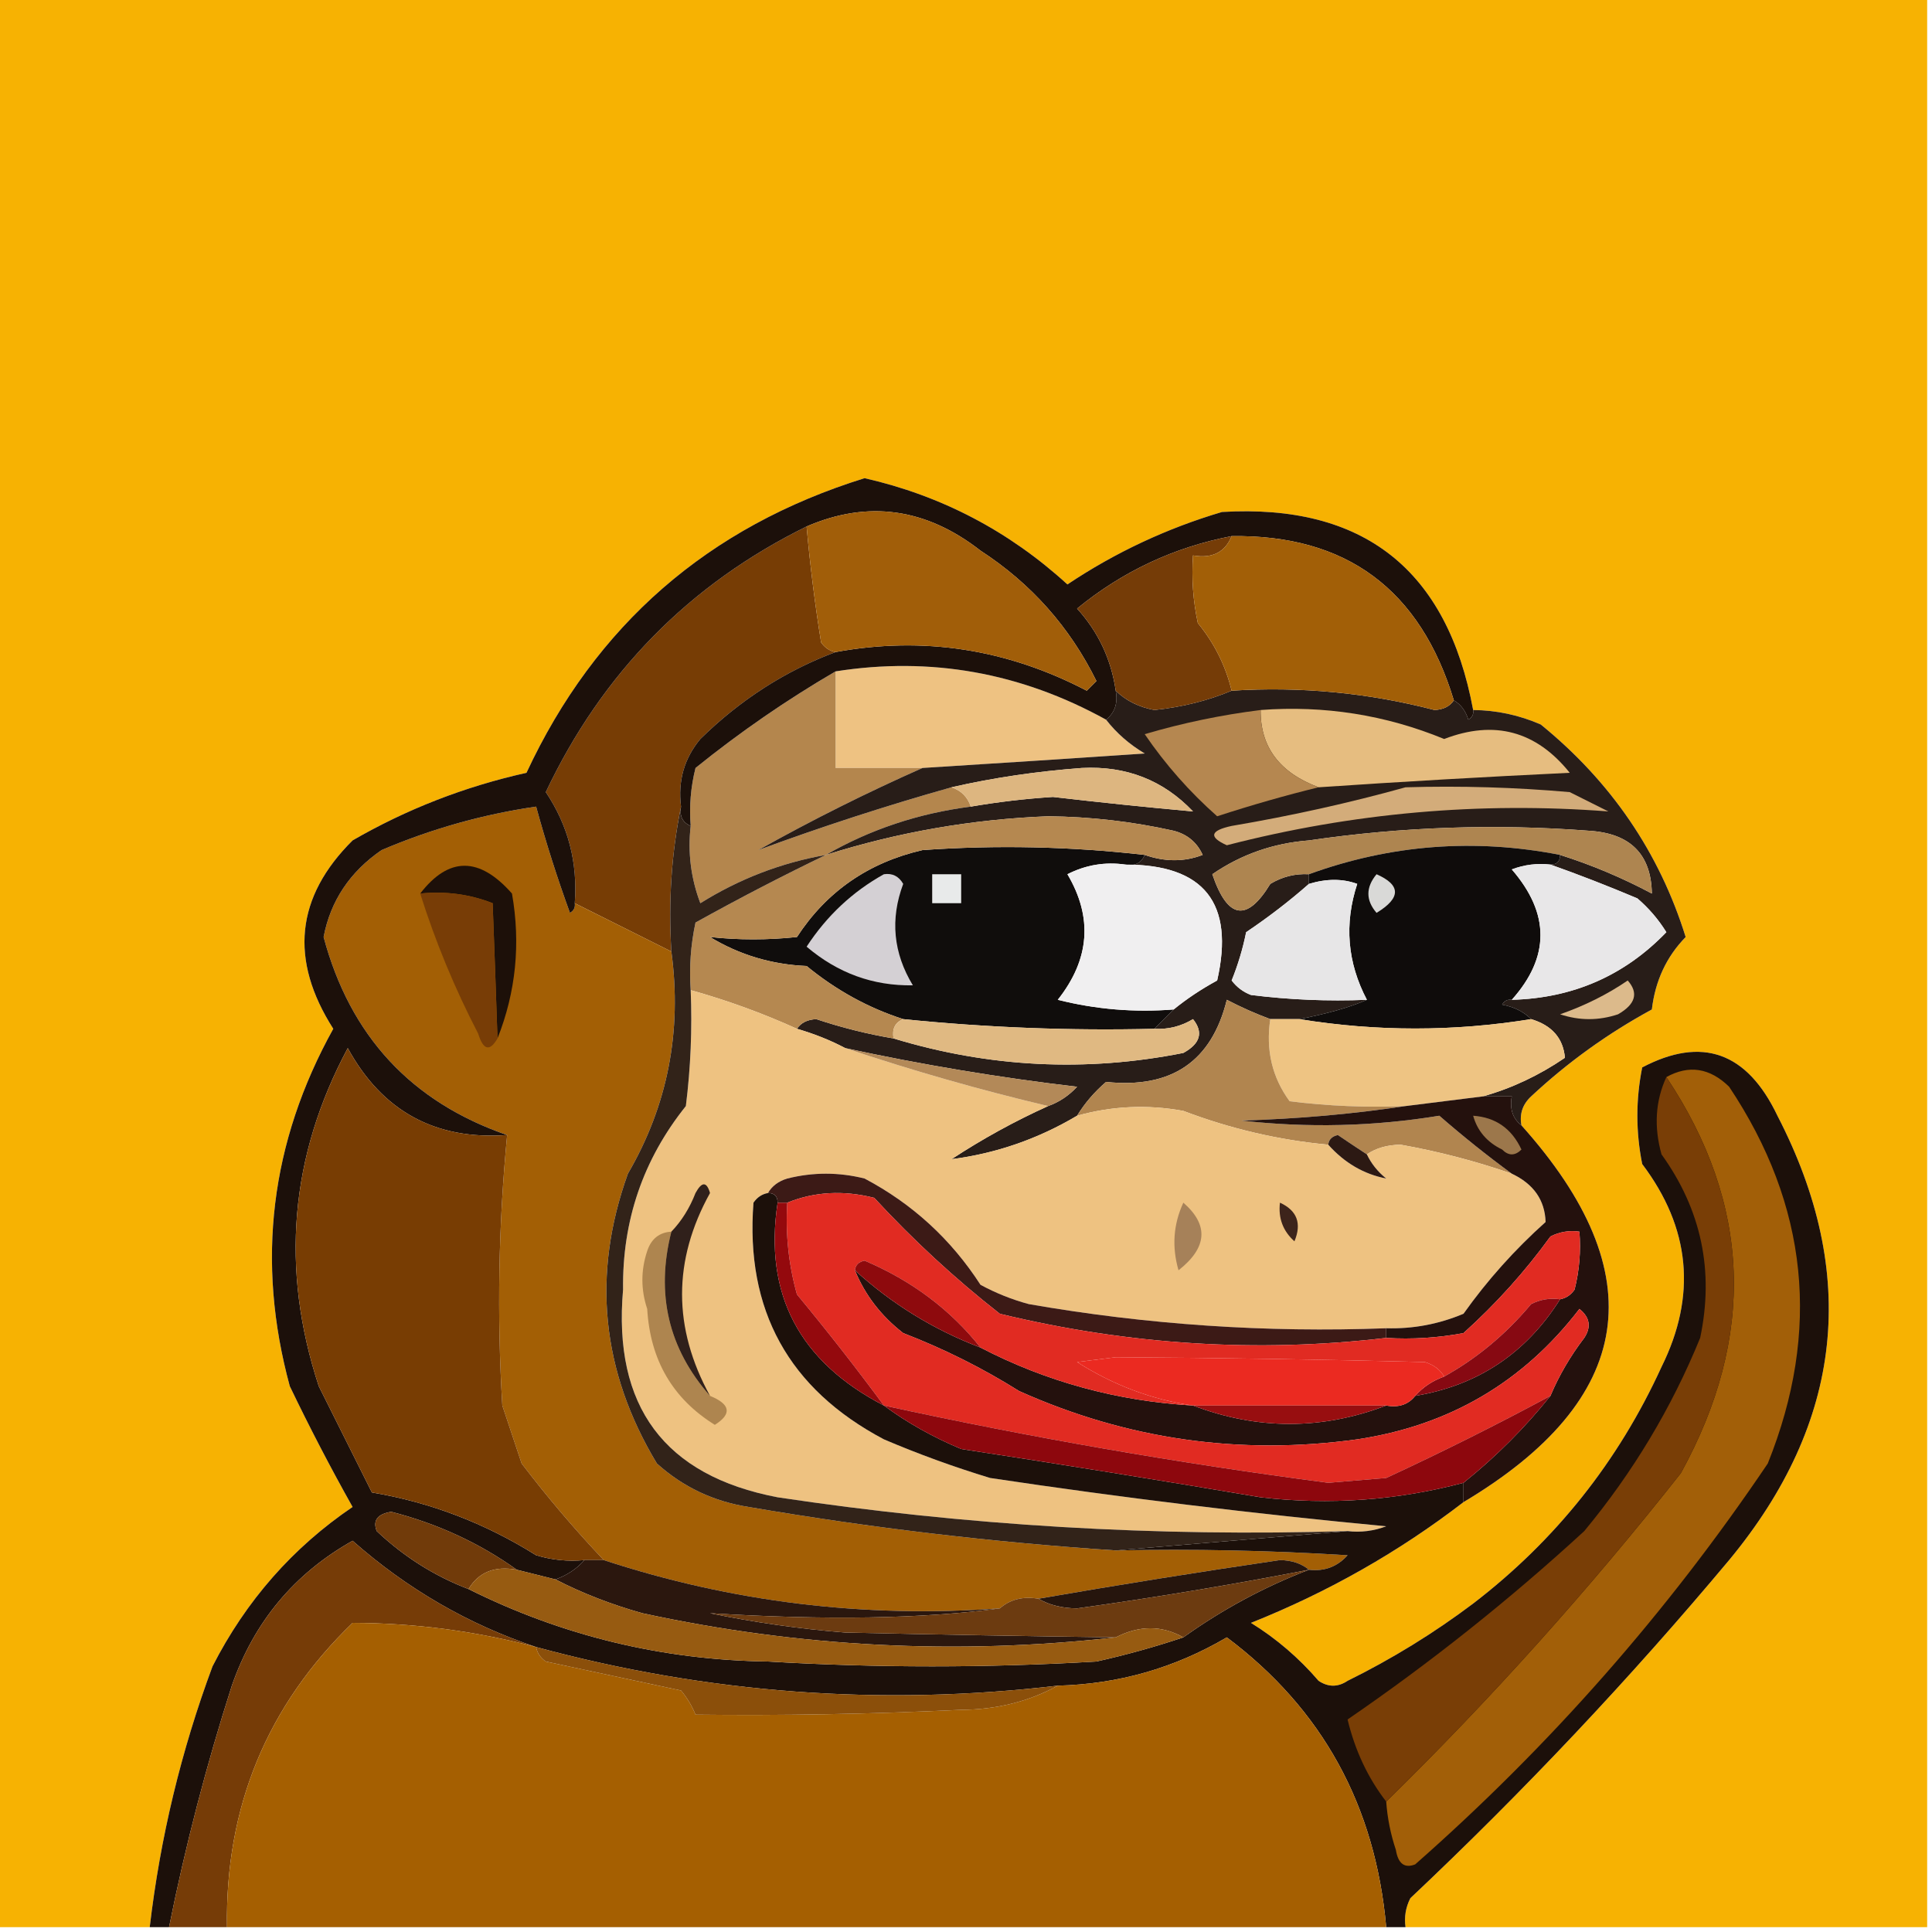 <svg xmlns="http://www.w3.org/2000/svg" xmlns:xlink="http://www.w3.org/1999/xlink" width="200" height="200" version="1.1" style="shape-rendering:geometricPrecision;text-rendering:geometricPrecision;image-rendering:optimizeQuality;fill-rule:evenodd;clip-rule:evenodd"><g><path style="opacity:1" fill="#f7b202" d="M -0.5,-0.5 C 66.167,-0.5 132.833,-0.5 199.5,-0.5C 199.5,66.167 199.5,132.833 199.5,199.5C 181.5,199.5 163.5,199.5 145.5,199.5C 145.351,198.448 145.517,197.448 146,196.5C 157.732,185.437 168.732,173.771 179,161.5C 190.812,147.228 192.479,131.894 184,115.5C 180.86,108.91 176.193,107.243 170,110.5C 169.333,113.833 169.333,117.167 170,120.5C 174.993,127.118 175.66,134.118 172,141.5C 167.523,151.294 161.023,159.461 152.5,166C 148.431,169.063 144.098,171.73 139.5,174C 138.5,174.667 137.5,174.667 136.5,174C 134.461,171.626 132.128,169.626 129.5,168C 137.49,164.81 144.823,160.644 151.5,155.5C 169.29,144.888 171.29,131.888 157.5,116.5C 157.281,115.325 157.614,114.325 158.5,113.5C 162.269,109.981 166.436,106.981 171,104.5C 171.348,101.535 172.515,99.034 174.5,97C 171.777,88.254 166.777,80.921 159.5,75C 157.26,74.023 154.927,73.523 152.5,73.5C 149.807,58.965 141.141,52.131 126.5,53C 120.774,54.697 115.441,57.197 110.5,60.5C 104.456,54.978 97.457,51.312 89.5,49.5C 73.3,54.538 61.633,64.704 54.5,80C 48.107,81.427 42.107,83.76 36.5,87C 30.609,92.856 29.942,99.356 34.5,106.5C 27.985,118.251 26.485,130.584 30,143.5C 32.047,147.761 34.213,151.928 36.5,156C 30.307,160.2 25.474,165.7 22,172.5C 18.752,181.238 16.586,190.238 15.5,199.5C 10.167,199.5 4.833,199.5 -0.5,199.5C -0.5,132.833 -0.5,66.167 -0.5,-0.5 Z"/></g><g><path style="opacity:1" fill="#773d05" d="M 83.5,54.5 C 83.858,58.509 84.358,62.509 85,66.5C 85.383,67.056 85.883,67.389 86.5,67.5C 81.297,69.448 76.63,72.448 72.5,76.5C 70.829,78.51 70.162,80.843 70.5,83.5C 69.513,88.305 69.18,93.305 69.5,98.5C 66.167,96.833 62.833,95.167 59.5,93.5C 59.817,89.29 58.817,85.456 56.5,82C 62.34,69.661 71.34,60.494 83.5,54.5 Z"/></g><g><path style="opacity:1" fill="#eec282" d="M 114.5,74.5 C 115.574,75.885 116.907,77.051 118.5,78C 110.83,78.522 103.163,79.022 95.5,79.5C 92.5,79.5 89.5,79.5 86.5,79.5C 86.5,76.167 86.5,72.833 86.5,69.5C 96.336,67.954 105.67,69.621 114.5,74.5 Z"/></g><g><path style="opacity:1" fill="#b4864d" d="M 86.5,69.5 C 86.5,72.833 86.5,76.167 86.5,79.5C 89.5,79.5 92.5,79.5 95.5,79.5C 89.771,82.032 84.104,84.866 78.5,88C 85.001,85.597 91.668,83.43 98.5,81.5C 99.5,81.833 100.167,82.5 100.5,83.5C 95.079,84.196 90.079,85.863 85.5,88.5C 80.866,89.314 76.533,90.981 72.5,93.5C 71.52,90.913 71.187,88.247 71.5,85.5C 71.338,83.473 71.504,81.473 72,79.5C 76.601,75.787 81.435,72.453 86.5,69.5 Z"/></g><g><path style="opacity:1" fill="#281d18" d="M 115.5,71.5 C 116.552,72.531 117.886,73.197 119.5,73.5C 122.386,73.196 125.052,72.529 127.5,71.5C 134.63,71.049 141.63,71.716 148.5,73.5C 149.416,73.457 150.083,73.124 150.5,72.5C 151.222,72.918 151.722,73.584 152,74.5C 152.399,74.272 152.565,73.938 152.5,73.5C 154.927,73.523 157.26,74.023 159.5,75C 166.777,80.921 171.777,88.254 174.5,97C 172.515,99.034 171.348,101.535 171,104.5C 166.436,106.981 162.269,109.981 158.5,113.5C 157.614,114.325 157.281,115.325 157.5,116.5C 156.596,115.791 156.263,114.791 156.5,113.5C 155.5,113.5 154.5,113.5 153.5,113.5C 156.484,112.663 159.318,111.329 162,109.5C 161.82,107.476 160.654,106.142 158.5,105.5C 157.737,104.732 156.737,104.232 155.5,104C 155.728,103.601 156.062,103.435 156.5,103.5C 162.83,103.333 168.164,100.999 172.5,96.5C 171.687,95.186 170.687,94.019 169.5,93C 166.429,91.704 163.429,90.538 160.5,89.5C 161.167,89.5 161.5,89.167 161.5,88.5C 164.777,89.538 167.943,90.871 171,92.5C 170.931,88.43 168.764,86.263 164.5,86C 154.797,85.256 145.13,85.589 135.5,87C 131.821,87.281 128.488,88.448 125.5,90.5C 127.078,95.154 129.078,95.487 131.5,91.5C 132.736,90.754 134.07,90.421 135.5,90.5C 135.5,90.833 135.5,91.167 135.5,91.5C 133.492,93.268 131.326,94.934 129,96.5C 128.654,98.218 128.154,99.885 127.5,101.5C 128.025,102.192 128.692,102.692 129.5,103C 133.486,103.499 137.486,103.666 141.5,103.5C 139.772,104.263 137.438,104.93 134.5,105.5C 133.5,105.5 132.5,105.5 131.5,105.5C 129.97,104.933 128.47,104.267 127,103.5C 125.428,109.886 121.262,112.719 114.5,112C 113.29,113.039 112.29,114.206 111.5,115.5C 107.438,117.909 103.105,119.409 98.5,120C 101.7,117.901 105.033,116.067 108.5,114.5C 109.643,114.092 110.643,113.425 111.5,112.5C 103.426,111.552 95.426,110.218 87.5,108.5C 85.972,107.691 84.306,107.024 82.5,106.5C 82.917,105.876 83.584,105.543 84.5,105.5C 87.13,106.378 89.796,107.045 92.5,107.5C 102.399,110.505 112.399,111.005 122.5,109C 124.26,108.035 124.594,106.868 123.5,105.5C 122.264,106.246 120.93,106.579 119.5,106.5C 120.167,105.833 120.833,105.167 121.5,104.5C 122.848,103.399 124.348,102.399 126,101.5C 127.825,93.495 124.658,89.495 116.5,89.5C 117.492,89.672 118.158,89.338 118.5,88.5C 120.599,89.231 122.599,89.231 124.5,88.5C 123.91,87.201 122.91,86.368 121.5,86C 117.223,85.045 112.889,84.545 108.5,84.5C 100.636,84.807 92.969,86.14 85.5,88.5C 90.079,85.863 95.079,84.196 100.5,83.5C 103.302,83.018 106.135,82.684 109,82.5C 113.887,83.068 118.721,83.568 123.5,84C 120.422,80.764 116.589,79.264 112,79.5C 107.309,79.849 102.809,80.516 98.5,81.5C 91.668,83.43 85.001,85.597 78.5,88C 84.104,84.866 89.771,82.032 95.5,79.5C 103.163,79.022 110.83,78.522 118.5,78C 116.907,77.051 115.574,75.885 114.5,74.5C 115.404,73.791 115.737,72.791 115.5,71.5 Z"/></g><g><path style="opacity:1" fill="#e6bd80" d="M 130.5,73.5 C 137.099,73.007 143.432,74.007 149.5,76.5C 154.696,74.503 159.03,75.67 162.5,80C 153.822,80.413 145.156,80.913 136.5,81.5C 132.457,79.992 130.457,77.325 130.5,73.5 Z"/></g><g><path style="opacity:1" fill="#b58750" d="M 130.5,73.5 C 130.457,77.325 132.457,79.992 136.5,81.5C 133.086,82.334 129.586,83.334 126,84.5C 123.151,81.984 120.651,79.151 118.5,76C 122.427,74.842 126.427,74.009 130.5,73.5 Z"/></g><g><path style="opacity:1" fill="#ddb680" d="M 100.5,83.5 C 100.167,82.5 99.5,81.833 98.5,81.5C 102.809,80.516 107.309,79.849 112,79.5C 116.589,79.264 120.422,80.764 123.5,84C 118.721,83.568 113.887,83.068 109,82.5C 106.135,82.684 103.302,83.018 100.5,83.5 Z"/></g><g><path style="opacity:1" fill="#d3ac7a" d="M 145.5,81.5 C 151.176,81.334 156.843,81.501 162.5,82C 163.833,82.667 165.167,83.333 166.5,84C 153.173,82.977 140.007,84.144 127,87.5C 125.102,86.648 125.269,85.981 127.5,85.5C 133.696,84.448 139.696,83.114 145.5,81.5 Z"/></g><g><path style="opacity:1" fill="#ae8550" d="M 161.5,88.5 C 152.62,86.763 143.953,87.43 135.5,90.5C 134.07,90.421 132.736,90.754 131.5,91.5C 129.078,95.487 127.078,95.154 125.5,90.5C 128.488,88.448 131.821,87.281 135.5,87C 145.13,85.589 154.797,85.256 164.5,86C 168.764,86.263 170.931,88.43 171,92.5C 167.943,90.871 164.777,89.538 161.5,88.5 Z"/></g><g><path style="opacity:1" fill="#100d0c" d="M 118.5,88.5 C 118.158,89.338 117.492,89.672 116.5,89.5C 114.396,89.201 112.396,89.534 110.5,90.5C 113.148,94.98 112.815,99.313 109.5,103.5C 113.445,104.491 117.445,104.824 121.5,104.5C 120.833,105.167 120.167,105.833 119.5,106.5C 110.8,106.711 102.133,106.377 93.5,105.5C 89.883,104.336 86.549,102.503 83.5,100C 79.866,99.844 76.533,98.844 73.5,97C 76.46,97.32 79.46,97.32 82.5,97C 85.571,92.288 89.904,89.288 95.5,88C 103.182,87.459 110.848,87.626 118.5,88.5 Z"/></g><g><path style="opacity:1" fill="#0f0c0b" d="M 161.5,88.5 C 161.5,89.167 161.167,89.5 160.5,89.5C 159.127,89.343 157.793,89.51 156.5,90C 160.458,94.571 160.458,99.071 156.5,103.5C 156.062,103.435 155.728,103.601 155.5,104C 156.737,104.232 157.737,104.732 158.5,105.5C 150.493,106.795 142.493,106.795 134.5,105.5C 137.438,104.93 139.772,104.263 141.5,103.5C 139.473,99.644 139.14,95.644 140.5,91.5C 138.997,90.948 137.331,90.948 135.5,91.5C 135.5,91.167 135.5,90.833 135.5,90.5C 143.953,87.43 152.62,86.763 161.5,88.5 Z"/></g><g><path style="opacity:1" fill="#e8e7e8" d="M 160.5,89.5 C 163.429,90.538 166.429,91.704 169.5,93C 170.687,94.019 171.687,95.186 172.5,96.5C 168.164,100.999 162.83,103.333 156.5,103.5C 160.458,99.071 160.458,94.571 156.5,90C 157.793,89.51 159.127,89.343 160.5,89.5 Z"/></g><g><path style="opacity:1" fill="#e8eaea" d="M 96.5,90.5 C 97.5,90.5 98.5,90.5 99.5,90.5C 99.5,91.5 99.5,92.5 99.5,93.5C 98.5,93.5 97.5,93.5 96.5,93.5C 96.5,92.5 96.5,91.5 96.5,90.5 Z"/></g><g><path style="opacity:1" fill="#f0eff0" d="M 116.5,89.5 C 124.658,89.495 127.825,93.495 126,101.5C 124.348,102.399 122.848,103.399 121.5,104.5C 117.445,104.824 113.445,104.491 109.5,103.5C 112.815,99.313 113.148,94.98 110.5,90.5C 112.396,89.534 114.396,89.201 116.5,89.5 Z"/></g><g><path style="opacity:1" fill="#d9d9d7" d="M 142.5,90.5 C 145.041,91.623 145.041,92.956 142.5,94.5C 141.374,93.192 141.374,91.858 142.5,90.5 Z"/></g><g><path style="opacity:1" fill="#e7e6e7" d="M 141.5,103.5 C 137.486,103.666 133.486,103.499 129.5,103C 128.692,102.692 128.025,102.192 127.5,101.5C 128.154,99.885 128.654,98.218 129,96.5C 131.326,94.934 133.492,93.268 135.5,91.5C 137.331,90.948 138.997,90.948 140.5,91.5C 139.14,95.644 139.473,99.644 141.5,103.5 Z"/></g><g><path style="opacity:1" fill="#a35f05" d="M 59.5,93.5 C 62.833,95.167 66.167,96.833 69.5,98.5C 70.615,106.775 69.115,114.442 65,121.5C 61.244,131.936 62.244,141.936 68,151.5C 70.707,153.936 73.873,155.436 77.5,156C 90.096,158.158 102.763,159.658 115.5,160.5C 123.507,160.334 131.507,160.5 139.5,161C 138.437,162.188 137.103,162.688 135.5,162.5C 134.726,161.853 133.726,161.52 132.5,161.5C 124.138,162.727 115.804,164.06 107.5,165.5C 105.901,165.232 104.568,165.566 103.5,166.5C 89.444,167.518 75.777,165.851 62.5,161.5C 59.502,158.333 56.669,155 54,151.5C 53.333,149.5 52.667,147.5 52,145.5C 51.434,136.153 51.601,126.82 52.5,117.5C 42.575,114.073 36.242,107.239 33.5,97C 34.216,93.259 36.216,90.259 39.5,88C 44.656,85.803 49.989,84.303 55.5,83.5C 56.508,87.194 57.675,90.861 59,94.5C 59.399,94.272 59.565,93.938 59.5,93.5 Z"/></g><g><path style="opacity:1" fill="#1d1009" d="M 51.5,107.5 C 51.353,103.033 51.186,98.367 51,93.5C 48.619,92.565 46.119,92.232 43.5,92.5C 46.455,88.665 49.621,88.665 53,92.5C 53.908,97.683 53.408,102.683 51.5,107.5 Z"/></g><g><path style="opacity:1" fill="#b58850" d="M 118.5,88.5 C 110.848,87.626 103.182,87.459 95.5,88C 89.904,89.288 85.571,92.288 82.5,97C 79.46,97.32 76.46,97.32 73.5,97C 76.533,98.844 79.866,99.844 83.5,100C 86.549,102.503 89.883,104.336 93.5,105.5C 92.662,105.842 92.328,106.508 92.5,107.5C 89.796,107.045 87.13,106.378 84.5,105.5C 83.584,105.543 82.917,105.876 82.5,106.5C 78.935,104.884 75.269,103.551 71.5,102.5C 71.337,100.143 71.503,97.81 72,95.5C 76.514,92.995 81.014,90.661 85.5,88.5C 92.969,86.14 100.636,84.807 108.5,84.5C 112.889,84.545 117.223,85.045 121.5,86C 122.91,86.368 123.91,87.201 124.5,88.5C 122.599,89.231 120.599,89.231 118.5,88.5 Z"/></g><g><path style="opacity:1" fill="#783d06" d="M 43.5,92.5 C 46.119,92.232 48.619,92.565 51,93.5C 51.186,98.367 51.353,103.033 51.5,107.5C 50.698,108.885 50.031,108.718 49.5,107C 47.067,102.306 45.067,97.473 43.5,92.5 Z"/></g><g><path style="opacity:1" fill="#d4d0d4" d="M 91.5,90.5 C 92.376,90.369 93.043,90.703 93.5,91.5C 92.136,95.152 92.469,98.652 94.5,102C 90.389,102.072 86.722,100.739 83.5,98C 85.586,94.806 88.252,92.306 91.5,90.5 Z"/></g><g><path style="opacity:1" fill="#dcba8b" d="M 168.5,101.5 C 169.645,102.793 169.311,103.959 167.5,105C 165.5,105.667 163.5,105.667 161.5,105C 164.069,104.102 166.402,102.935 168.5,101.5 Z"/></g><g><path style="opacity:1" fill="#e0b982" d="M 93.5,105.5 C 102.133,106.377 110.8,106.711 119.5,106.5C 120.93,106.579 122.264,106.246 123.5,105.5C 124.594,106.868 124.26,108.035 122.5,109C 112.399,111.005 102.399,110.505 92.5,107.5C 92.328,106.508 92.662,105.842 93.5,105.5 Z"/></g><g><path style="opacity:1" fill="#eec483" d="M 131.5,105.5 C 132.5,105.5 133.5,105.5 134.5,105.5C 142.493,106.795 150.493,106.795 158.5,105.5C 160.654,106.142 161.82,107.476 162,109.5C 159.318,111.329 156.484,112.663 153.5,113.5C 150.833,113.833 148.167,114.167 145.5,114.5C 141.486,114.666 137.486,114.499 133.5,114C 131.686,111.519 131.02,108.685 131.5,105.5 Z"/></g><g><path style="opacity:1" fill="#b1854f" d="M 131.5,105.5 C 131.02,108.685 131.686,111.519 133.5,114C 137.486,114.499 141.486,114.666 145.5,114.5C 140.015,115.327 134.348,115.827 128.5,116C 135.371,116.778 142.205,116.612 149,115.5C 151.447,117.631 153.947,119.631 156.5,121.5C 152.77,120.203 148.936,119.203 145,118.5C 143.615,118.514 142.449,118.848 141.5,119.5C 140.518,118.859 139.518,118.193 138.5,117.5C 137.893,117.624 137.56,117.957 137.5,118.5C 132.366,118.019 127.366,116.852 122.5,115C 118.779,114.322 115.112,114.489 111.5,115.5C 112.29,114.206 113.29,113.039 114.5,112C 121.262,112.719 125.428,109.886 127,103.5C 128.47,104.267 129.97,104.933 131.5,105.5 Z"/></g><g><path style="opacity:1" fill="#eec281" d="M 71.5,102.5 C 75.269,103.551 78.935,104.884 82.5,106.5C 84.306,107.024 85.972,107.691 87.5,108.5C 94.403,110.818 101.403,112.818 108.5,114.5C 105.033,116.067 101.7,117.901 98.5,120C 103.105,119.409 107.438,117.909 111.5,115.5C 115.112,114.489 118.779,114.322 122.5,115C 127.366,116.852 132.366,118.019 137.5,118.5C 139.188,120.387 141.188,121.553 143.5,122C 142.619,121.292 141.953,120.458 141.5,119.5C 142.449,118.848 143.615,118.514 145,118.5C 148.936,119.203 152.77,120.203 156.5,121.5C 158.757,122.562 159.923,124.228 160,126.5C 156.796,129.369 153.963,132.535 151.5,136C 148.937,137.079 146.271,137.579 143.5,137.5C 131.072,137.968 118.738,137.135 106.5,135C 104.754,134.529 103.087,133.862 101.5,133C 98.451,128.284 94.451,124.618 89.5,122C 86.833,121.333 84.167,121.333 81.5,122C 80.584,122.278 79.918,122.778 79.5,123.5C 78.883,123.611 78.383,123.944 78,124.5C 77.141,135.615 81.641,143.781 91.5,149C 95.09,150.53 98.757,151.864 102.5,153C 116.129,155.042 129.796,156.709 143.5,158C 142.207,158.49 140.873,158.657 139.5,158.5C 119.723,159.101 100.056,157.934 80.5,155C 68.778,152.761 63.444,145.594 64.5,133.5C 64.408,126.36 66.575,120.027 71,114.5C 71.499,110.514 71.665,106.514 71.5,102.5 Z"/></g><g><path style="opacity:1" fill="#1c100a" d="M 152.5,73.5 C 152.565,73.938 152.399,74.272 152,74.5C 151.722,73.584 151.222,72.918 150.5,72.5C 147.018,61.001 139.351,55.335 127.5,55.5C 121.535,56.649 116.202,59.149 111.5,63C 113.697,65.421 115.03,68.255 115.5,71.5C 115.737,72.791 115.404,73.791 114.5,74.5C 105.67,69.621 96.336,67.954 86.5,69.5C 81.435,72.453 76.601,75.787 72,79.5C 71.504,81.473 71.338,83.473 71.5,85.5C 70.662,85.158 70.328,84.492 70.5,83.5C 70.162,80.843 70.829,78.51 72.5,76.5C 76.63,72.448 81.297,69.448 86.5,67.5C 95.553,65.841 104.219,67.174 112.5,71.5C 112.833,71.167 113.167,70.833 113.5,70.5C 110.742,64.908 106.742,60.408 101.5,57C 95.845,52.59 89.845,51.757 83.5,54.5C 71.34,60.494 62.34,69.661 56.5,82C 58.817,85.456 59.817,89.29 59.5,93.5C 59.565,93.938 59.399,94.272 59,94.5C 57.675,90.861 56.508,87.194 55.5,83.5C 49.989,84.303 44.656,85.803 39.5,88C 36.216,90.259 34.216,93.259 33.5,97C 36.242,107.239 42.575,114.073 52.5,117.5C 45.069,118.035 39.569,115.035 36,108.5C 30.011,119.686 29.011,131.353 33,143.5C 34.881,147.262 36.714,150.929 38.5,154.5C 44.543,155.515 50.21,157.682 55.5,161C 57.134,161.494 58.801,161.66 60.5,161.5C 59.709,162.401 58.709,163.068 57.5,163.5C 56.167,163.167 54.833,162.833 53.5,162.5C 49.612,159.725 45.279,157.725 40.5,156.5C 39.068,156.733 38.568,157.4 39,158.5C 41.801,161.147 44.968,163.147 48.5,164.5C 58.204,169.341 68.537,171.841 79.5,172C 90.833,172.667 102.167,172.667 113.5,172C 116.579,171.315 119.579,170.481 122.5,169.5C 126.566,166.595 130.9,164.262 135.5,162.5C 137.103,162.688 138.437,162.188 139.5,161C 131.507,160.5 123.507,160.334 115.5,160.5C 123.5,159.833 131.5,159.167 139.5,158.5C 140.873,158.657 142.207,158.49 143.5,158C 129.796,156.709 116.129,155.042 102.5,153C 98.757,151.864 95.09,150.53 91.5,149C 81.641,143.781 77.141,135.615 78,124.5C 78.383,123.944 78.883,123.611 79.5,123.5C 80.167,123.5 80.5,123.833 80.5,124.5C 79.062,133.951 82.728,140.951 91.5,145.5C 93.885,147.263 96.552,148.763 99.5,150C 109.852,151.585 120.185,153.252 130.5,155C 137.614,155.825 144.614,155.325 151.5,153.5C 151.5,154.167 151.5,154.833 151.5,155.5C 144.823,160.644 137.49,164.81 129.5,168C 132.128,169.626 134.461,171.626 136.5,174C 137.5,174.667 138.5,174.667 139.5,174C 144.098,171.73 148.431,169.063 152.5,166C 161.023,159.461 167.523,151.294 172,141.5C 175.66,134.118 174.993,127.118 170,120.5C 169.333,117.167 169.333,113.833 170,110.5C 176.193,107.243 180.86,108.91 184,115.5C 192.479,131.894 190.812,147.228 179,161.5C 168.732,173.771 157.732,185.437 146,196.5C 145.517,197.448 145.351,198.448 145.5,199.5C 144.833,199.5 144.167,199.5 143.5,199.5C 142.379,186.911 136.879,176.911 127,169.5C 121.601,172.676 115.768,174.343 109.5,174.5C 91.229,176.644 73.229,175.311 55.5,170.5C 48.476,168.151 42.143,164.484 36.5,159.5C 30.459,162.902 26.292,167.902 24,174.5C 21.36,182.728 19.193,191.062 17.5,199.5C 16.833,199.5 16.167,199.5 15.5,199.5C 16.586,190.238 18.752,181.238 22,172.5C 25.474,165.7 30.307,160.2 36.5,156C 34.213,151.928 32.047,147.761 30,143.5C 26.485,130.584 27.985,118.251 34.5,106.5C 29.942,99.356 30.609,92.856 36.5,87C 42.107,83.76 48.107,81.427 54.5,80C 61.633,64.704 73.3,54.538 89.5,49.5C 97.457,51.312 104.456,54.978 110.5,60.5C 115.441,57.197 120.774,54.697 126.5,53C 141.141,52.131 149.807,58.965 152.5,73.5 Z"/></g><g><path style="opacity:1" fill="#2c1913" d="M 141.5,119.5 C 141.953,120.458 142.619,121.292 143.5,122C 141.188,121.553 139.188,120.387 137.5,118.5C 137.56,117.957 137.893,117.624 138.5,117.5C 139.518,118.193 140.518,118.859 141.5,119.5 Z"/></g><g><path style="opacity:1" fill="#783d03" d="M 52.5,117.5 C 51.601,126.82 51.434,136.153 52,145.5C 52.667,147.5 53.333,149.5 54,151.5C 56.669,155 59.502,158.333 62.5,161.5C 61.833,161.5 61.167,161.5 60.5,161.5C 58.801,161.66 57.134,161.494 55.5,161C 50.21,157.682 44.543,155.515 38.5,154.5C 36.714,150.929 34.881,147.262 33,143.5C 29.011,131.353 30.011,119.686 36,108.5C 39.569,115.035 45.069,118.035 52.5,117.5 Z"/></g><g><path style="opacity:1" fill="#a25f08" d="M 143.5,186.5 C 154.335,175.878 164.502,164.545 174,152.5C 181.789,138.341 181.289,124.675 172.5,111.5C 174.831,110.209 176.997,110.542 179,112.5C 187.187,124.767 188.52,137.767 183,151.5C 172.637,166.867 160.47,180.7 146.5,193C 145.4,193.432 144.733,192.932 144.5,191.5C 143.954,189.865 143.62,188.199 143.5,186.5 Z"/></g><g><path style="opacity:1" fill="#b38958" d="M 87.5,108.5 C 95.426,110.218 103.426,111.552 111.5,112.5C 110.643,113.425 109.643,114.092 108.5,114.5C 101.403,112.818 94.403,110.818 87.5,108.5 Z"/></g><g><path style="opacity:1" fill="#753c07" d="M 127.5,55.5 C 126.817,57.176 125.483,57.843 123.5,57.5C 123.337,59.857 123.503,62.19 124,64.5C 125.705,66.577 126.872,68.91 127.5,71.5C 125.052,72.529 122.386,73.196 119.5,73.5C 117.886,73.197 116.552,72.531 115.5,71.5C 115.03,68.255 113.697,65.421 111.5,63C 116.202,59.149 121.535,56.649 127.5,55.5 Z"/></g><g><path style="opacity:1" fill="#a25f07" d="M 127.5,55.5 C 139.351,55.335 147.018,61.001 150.5,72.5C 150.083,73.124 149.416,73.457 148.5,73.5C 141.63,71.716 134.63,71.049 127.5,71.5C 126.872,68.91 125.705,66.577 124,64.5C 123.503,62.19 123.337,59.857 123.5,57.5C 125.483,57.843 126.817,57.176 127.5,55.5 Z"/></g><g><path style="opacity:1" fill="#a15e09" d="M 86.5,67.5 C 85.883,67.389 85.383,67.056 85,66.5C 84.358,62.509 83.858,58.509 83.5,54.5C 89.845,51.757 95.845,52.59 101.5,57C 106.742,60.408 110.742,64.908 113.5,70.5C 113.167,70.833 112.833,71.167 112.5,71.5C 104.219,67.174 95.553,65.841 86.5,67.5 Z"/></g><g><path style="opacity:1" fill="#3d241b" d="M 132.5,124.5 C 134.273,125.314 134.773,126.648 134,128.5C 132.812,127.437 132.312,126.103 132.5,124.5 Z"/></g><g><path style="opacity:1" fill="#24110d" d="M 153.5,113.5 C 154.5,113.5 155.5,113.5 156.5,113.5C 156.263,114.791 156.596,115.791 157.5,116.5C 171.29,131.888 169.29,144.888 151.5,155.5C 151.5,154.833 151.5,154.167 151.5,153.5C 154.86,150.806 157.86,147.806 160.5,144.5C 161.391,142.391 162.558,140.391 164,138.5C 164.749,137.365 164.583,136.365 163.5,135.5C 157.696,143.072 150.029,147.572 140.5,149C 128.342,150.678 116.676,149.011 105.5,144C 101.71,141.623 97.71,139.623 93.5,138C 91.21,136.223 89.543,134.056 88.5,131.5C 92.322,134.987 96.655,137.653 101.5,139.5C 108.32,143.04 115.654,145.04 123.5,145.5C 130.184,148.037 136.851,148.037 143.5,145.5C 144.791,145.737 145.791,145.404 146.5,144.5C 152.977,143.425 157.977,140.092 161.5,134.5C 162.117,134.389 162.617,134.056 163,133.5C 163.495,131.527 163.662,129.527 163.5,127.5C 162.448,127.351 161.448,127.517 160.5,128C 157.87,131.632 154.87,134.965 151.5,138C 148.854,138.497 146.187,138.664 143.5,138.5C 143.5,138.167 143.5,137.833 143.5,137.5C 146.271,137.579 148.937,137.079 151.5,136C 153.963,132.535 156.796,129.369 160,126.5C 159.923,124.228 158.757,122.562 156.5,121.5C 153.947,119.631 151.447,117.631 149,115.5C 142.205,116.612 135.371,116.778 128.5,116C 134.348,115.827 140.015,115.327 145.5,114.5C 148.167,114.167 150.833,113.833 153.5,113.5 Z"/></g><g><path style="opacity:1" fill="#9c774b" d="M 152.5,115.5 C 154.824,115.662 156.491,116.828 157.5,119C 156.833,119.667 156.167,119.667 155.5,119C 153.937,118.241 152.937,117.074 152.5,115.5 Z"/></g><g><path style="opacity:1" fill="#a68159" d="M 122.5,124.5 C 125.152,126.815 124.986,129.149 122,131.5C 121.297,129.071 121.463,126.738 122.5,124.5 Z"/></g><g><path style="opacity:1" fill="#3c1a16" d="M 143.5,137.5 C 143.5,137.833 143.5,138.167 143.5,138.5C 130.187,140.062 116.853,139.229 103.5,136C 98.866,132.368 94.533,128.368 90.5,124C 87.303,123.195 84.303,123.362 81.5,124.5C 81.167,124.5 80.833,124.5 80.5,124.5C 80.5,123.833 80.167,123.5 79.5,123.5C 79.918,122.778 80.584,122.278 81.5,122C 84.167,121.333 86.833,121.333 89.5,122C 94.451,124.618 98.451,128.284 101.5,133C 103.087,133.862 104.754,134.529 106.5,135C 118.738,137.135 131.072,137.968 143.5,137.5 Z"/></g><g><path style="opacity:1" fill="#ae854f" d="M 69.5,127.5 C 67.862,133.943 69.195,139.609 73.5,144.5C 75.625,145.368 75.791,146.368 74,147.5C 69.642,144.797 67.309,140.797 67,135.5C 66.333,133.5 66.333,131.5 67,129.5C 67.417,128.244 68.25,127.577 69.5,127.5 Z"/></g><g><path style="opacity:1" fill="#30201b" d="M 73.5,144.5 C 69.195,139.609 67.862,133.943 69.5,127.5C 70.558,126.4 71.392,125.066 72,123.5C 72.654,122.304 73.154,122.304 73.5,123.5C 69.642,130.469 69.642,137.469 73.5,144.5 Z"/></g><g><path style="opacity:1" fill="#e12b22" d="M 143.5,138.5 C 146.187,138.664 148.854,138.497 151.5,138C 154.87,134.965 157.87,131.632 160.5,128C 161.448,127.517 162.448,127.351 163.5,127.5C 163.662,129.527 163.495,131.527 163,133.5C 162.617,134.056 162.117,134.389 161.5,134.5C 160.448,134.351 159.448,134.517 158.5,135C 155.899,138.112 152.899,140.612 149.5,142.5C 149.082,141.778 148.416,141.278 147.5,141C 136.785,140.727 126.118,140.56 115.5,140.5C 114.167,140.667 112.833,140.833 111.5,141C 115.271,143.397 119.271,144.897 123.5,145.5C 115.654,145.04 108.32,143.04 101.5,139.5C 98.392,135.581 94.392,132.581 89.5,130.5C 88.893,130.624 88.56,130.957 88.5,131.5C 89.543,134.056 91.21,136.223 93.5,138C 97.71,139.623 101.71,141.623 105.5,144C 116.676,149.011 128.342,150.678 140.5,149C 150.029,147.572 157.696,143.072 163.5,135.5C 164.583,136.365 164.749,137.365 164,138.5C 162.558,140.391 161.391,142.391 160.5,144.5C 154.996,147.465 149.33,150.298 143.5,153C 141.5,153.167 139.5,153.333 137.5,153.5C 122.017,151.475 106.683,148.809 91.5,145.5C 88.632,141.614 85.632,137.78 82.5,134C 81.633,130.895 81.299,127.728 81.5,124.5C 84.303,123.362 87.303,123.195 90.5,124C 94.533,128.368 98.866,132.368 103.5,136C 116.853,139.229 130.187,140.062 143.5,138.5 Z"/></g><g><path style="opacity:1" fill="#8e0a0d" d="M 88.5,131.5 C 88.56,130.957 88.893,130.624 89.5,130.5C 94.392,132.581 98.392,135.581 101.5,139.5C 96.655,137.653 92.322,134.987 88.5,131.5 Z"/></g><g><path style="opacity:1" fill="#94090d" d="M 80.5,124.5 C 80.833,124.5 81.167,124.5 81.5,124.5C 81.299,127.728 81.633,130.895 82.5,134C 85.632,137.78 88.632,141.614 91.5,145.5C 82.728,140.951 79.062,133.951 80.5,124.5 Z"/></g><g><path style="opacity:1" fill="#870912" d="M 161.5,134.5 C 157.977,140.092 152.977,143.425 146.5,144.5C 147.29,143.599 148.29,142.932 149.5,142.5C 152.899,140.612 155.899,138.112 158.5,135C 159.448,134.517 160.448,134.351 161.5,134.5 Z"/></g><g><path style="opacity:1" fill="#eb2a21" d="M 149.5,142.5 C 148.29,142.932 147.29,143.599 146.5,144.5C 145.791,145.404 144.791,145.737 143.5,145.5C 136.833,145.5 130.167,145.5 123.5,145.5C 119.271,144.897 115.271,143.397 111.5,141C 112.833,140.833 114.167,140.667 115.5,140.5C 126.118,140.56 136.785,140.727 147.5,141C 148.416,141.278 149.082,141.778 149.5,142.5 Z"/></g><g><path style="opacity:1" fill="#322319" d="M 70.5,83.5 C 70.328,84.492 70.662,85.158 71.5,85.5C 71.187,88.247 71.52,90.913 72.5,93.5C 76.533,90.981 80.866,89.314 85.5,88.5C 81.014,90.661 76.514,92.995 72,95.5C 71.503,97.81 71.337,100.143 71.5,102.5C 71.665,106.514 71.499,110.514 71,114.5C 66.575,120.027 64.408,126.36 64.5,133.5C 63.444,145.594 68.778,152.761 80.5,155C 100.056,157.934 119.723,159.101 139.5,158.5C 131.5,159.167 123.5,159.833 115.5,160.5C 102.763,159.658 90.096,158.158 77.5,156C 73.873,155.436 70.707,153.936 68,151.5C 62.244,141.936 61.244,131.936 65,121.5C 69.115,114.442 70.615,106.775 69.5,98.5C 69.18,93.305 69.513,88.305 70.5,83.5 Z"/></g><g><path style="opacity:1" fill="#793e06" d="M 172.5,111.5 C 181.289,124.675 181.789,138.341 174,152.5C 164.502,164.545 154.335,175.878 143.5,186.5C 141.609,184.056 140.276,181.222 139.5,178C 148.091,172.11 156.257,165.61 164,158.5C 169.033,152.431 173.033,145.765 176,138.5C 177.462,131.569 176.128,125.236 172,119.5C 171.199,116.633 171.366,113.966 172.5,111.5 Z"/></g><g><path style="opacity:1" fill="#8d070d" d="M 160.5,144.5 C 157.86,147.806 154.86,150.806 151.5,153.5C 144.614,155.325 137.614,155.825 130.5,155C 120.185,153.252 109.852,151.585 99.5,150C 96.552,148.763 93.885,147.263 91.5,145.5C 106.683,148.809 122.017,151.475 137.5,153.5C 139.5,153.333 141.5,153.167 143.5,153C 149.33,150.298 154.996,147.465 160.5,144.5 Z"/></g><g><path style="opacity:1" fill="#980e10" d="M 123.5,145.5 C 130.167,145.5 136.833,145.5 143.5,145.5C 136.851,148.037 130.184,148.037 123.5,145.5 Z"/></g><g><path style="opacity:1" fill="#713b0a" d="M 53.5,162.5 C 51.219,162.077 49.552,162.744 48.5,164.5C 44.968,163.147 41.801,161.147 39,158.5C 38.568,157.4 39.068,156.733 40.5,156.5C 45.279,157.725 49.612,159.725 53.5,162.5 Z"/></g><g><path style="opacity:1" fill="#26150d" d="M 135.5,162.5 C 127.55,164.047 119.55,165.38 111.5,166.5C 109.955,166.489 108.622,166.156 107.5,165.5C 115.804,164.06 124.138,162.727 132.5,161.5C 133.726,161.52 134.726,161.853 135.5,162.5 Z"/></g><g><path style="opacity:1" fill="#763c07" d="M 55.5,170.5 C 49.247,168.85 42.913,168.017 36.5,168C 27.638,176.566 23.305,187.066 23.5,199.5C 21.5,199.5 19.5,199.5 17.5,199.5C 19.193,191.062 21.36,182.728 24,174.5C 26.292,167.902 30.459,162.902 36.5,159.5C 42.143,164.484 48.476,168.151 55.5,170.5 Z"/></g><g><path style="opacity:1" fill="#2b170e" d="M 60.5,161.5 C 61.167,161.5 61.833,161.5 62.5,161.5C 75.777,165.851 89.444,167.518 103.5,166.5C 95.52,167.577 85.52,167.743 73.5,167C 78.123,167.958 82.79,168.625 87.5,169C 97.017,169.212 106.35,169.378 115.5,169.5C 99.062,171.35 82.729,170.517 66.5,167C 63.282,166.1 60.282,164.933 57.5,163.5C 58.709,163.068 59.709,162.401 60.5,161.5 Z"/></g><g><path style="opacity:1" fill="#6c3b10" d="M 135.5,162.5 C 130.9,164.262 126.566,166.595 122.5,169.5C 120.274,168.244 117.941,168.244 115.5,169.5C 106.35,169.378 97.017,169.212 87.5,169C 82.79,168.625 78.123,167.958 73.5,167C 85.52,167.743 95.52,167.577 103.5,166.5C 104.568,165.566 105.901,165.232 107.5,165.5C 108.622,166.156 109.955,166.489 111.5,166.5C 119.55,165.38 127.55,164.047 135.5,162.5 Z"/></g><g><path style="opacity:1" fill="#a55f01" d="M 55.5,170.5 C 55.611,171.117 55.944,171.617 56.5,172C 61.167,173 65.833,174 70.5,175C 71.126,175.75 71.626,176.584 72,177.5C 80.963,177.609 90.129,177.442 99.5,177C 103.179,176.974 106.512,176.14 109.5,174.5C 115.768,174.343 121.601,172.676 127,169.5C 136.879,176.911 142.379,186.911 143.5,199.5C 103.5,199.5 63.5,199.5 23.5,199.5C 23.305,187.066 27.638,176.566 36.5,168C 42.913,168.017 49.247,168.85 55.5,170.5 Z"/></g><g><path style="opacity:1" fill="#975b11" d="M 53.5,162.5 C 54.833,162.833 56.167,163.167 57.5,163.5C 60.282,164.933 63.282,166.1 66.5,167C 82.729,170.517 99.062,171.35 115.5,169.5C 117.941,168.244 120.274,168.244 122.5,169.5C 119.579,170.481 116.579,171.315 113.5,172C 102.167,172.667 90.833,172.667 79.5,172C 68.537,171.841 58.204,169.341 48.5,164.5C 49.552,162.744 51.219,162.077 53.5,162.5 Z"/></g><g><path style="opacity:1" fill="#8b4f0a" d="M 55.5,170.5 C 73.229,175.311 91.229,176.644 109.5,174.5C 106.512,176.14 103.179,176.974 99.5,177C 90.129,177.442 80.963,177.609 72,177.5C 71.626,176.584 71.126,175.75 70.5,175C 65.833,174 61.167,173 56.5,172C 55.944,171.617 55.611,171.117 55.5,170.5 Z"/></g></svg>